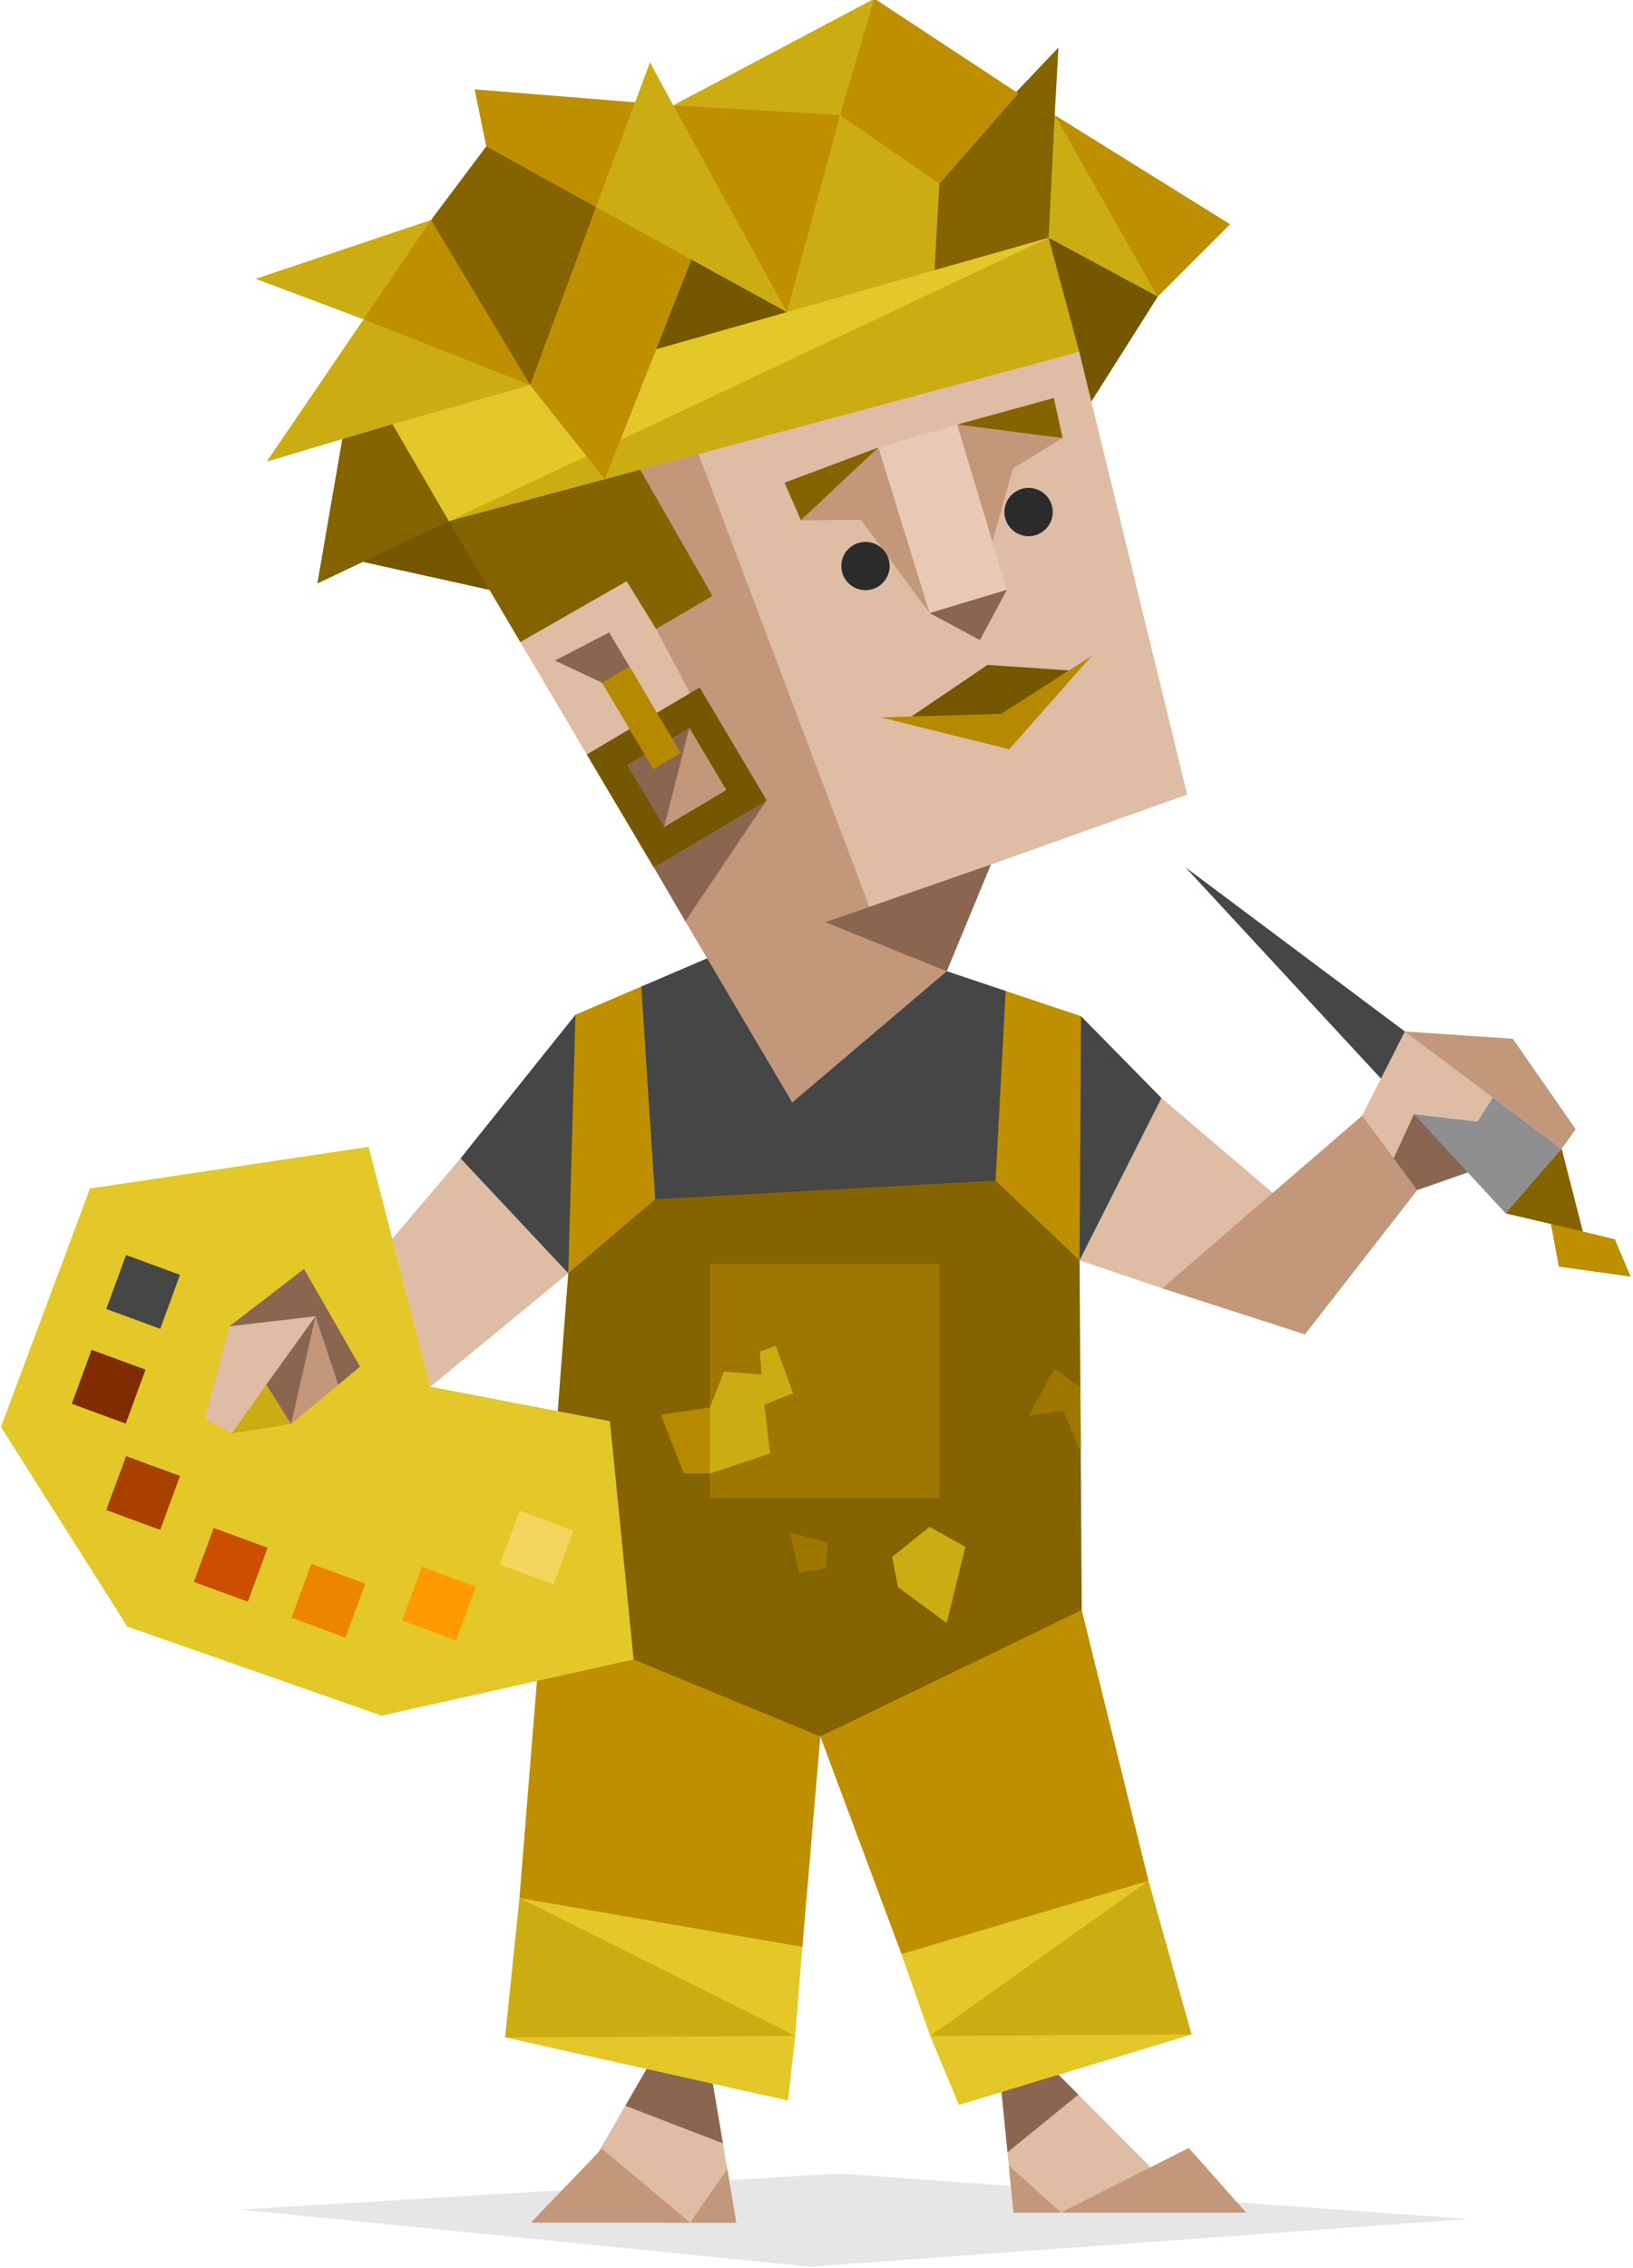 <svg width="288" height="400" viewBox="0 0 288 400" fill="none" xmlns="http://www.w3.org/2000/svg">
<g opacity="0.1">
<path d="M258.861 391.33L147.971 383.315L42.419 389.666L142.778 399.751L258.861 391.33Z" fill="black"/>
</g>
<path d="M177.682 379.569L178.744 390.203H194.449L199.64 387.659L204.074 383.363L190.187 369.399L183.412 369.168L177.682 379.569Z" fill="#DFBCA4"/>
<path d="M178.744 390.203L177.914 381.893L187.103 390.203L209.646 378.805L219.778 390.203H178.744Z" fill="#C3977A"/>
<path d="M120.541 369.167L127.499 377.985L129.857 391.976H117.445L111.673 386.96L105.541 379.568L110.281 371.358L120.541 369.167Z" fill="#DFBCA4"/>
<path d="M106.151 378.926L93.636 391.976H129.858L128.259 382.496L121.707 391.976L106.151 378.926Z" fill="#C3977A"/>
<path d="M186.697 365.889L181.157 366.428L176.621 368.937L177.682 379.57L190.187 369.4L186.697 365.889Z" fill="#8A6651"/>
<path d="M125.73 367.487L121.273 364.733L114.025 364.873L110.281 371.359L127.499 377.985L125.73 367.487Z" fill="#8A6651"/>
<path d="M190.777 283.944L167.497 293.349L144.676 306.234L158.987 344.609L181.08 339.949L202.555 331.69L190.777 283.944Z" fill="#BE8F00"/>
<path d="M158.987 344.609L164.053 359.047L183.782 346.982L202.555 331.691L158.987 344.609Z" fill="#E4C728"/>
<path d="M164.053 359.047L202.554 331.691L210.154 358.793L187.169 361.047L164.053 359.047Z" fill="#CCAC13"/>
<path d="M164.053 359.048L169.119 371.206L210.154 358.794L164.053 359.048Z" fill="#E4C728"/>
<path d="M144.676 306.234L141.509 343.342L118.639 340.812L91.608 334.73L95.535 285.97L124.484 295.92L144.676 306.234Z" fill="#BE8F00"/>
<path d="M91.609 334.731L117.012 349.439L140.243 359.047L141.509 343.343L91.609 334.731Z" fill="#E4C728"/>
<path d="M91.609 334.731L89.076 359.3L117.003 360.581L140.242 359.047L91.609 334.731Z" fill="#CCAC13"/>
<path d="M140.243 359.047L89.075 359.3L138.977 370.445L140.243 359.047Z" fill="#E4C728"/>
<path d="M166.978 171.282L177.361 174.757L183.114 180.239L190.65 179.205L204.834 193.642L200.76 206.884L190.396 222.265L100.221 224.545L89.432 215.445L81.224 204.281L101.488 178.951L109.207 177.954L113.103 173.981L124.719 169.011L142.649 181.907L166.978 171.282Z" fill="#464646"/>
<path d="M190.776 283.943L144.675 306.233L95.536 285.969L100.221 224.544L107.868 215.85L115.546 211.499L175.578 208.206L182.672 211.962L190.396 222.264L190.776 283.943Z" fill="#856300"/>
<path d="M190.65 179.205L190.397 222.266L175.578 208.207L177.356 174.756L190.65 179.205Z" fill="#BE8F00"/>
<path d="M113.103 173.981L115.546 211.501L100.22 224.544L101.487 178.951L113.103 173.981Z" fill="#BE8F00"/>
<path d="M165.692 264.186H125.172L125.172 222.889H165.692L165.692 264.186Z" fill="#9E7700"/>
<path d="M190.534 244.685L185.963 241.39L181.404 249.748L187.483 248.737L190.604 256.085L190.534 244.685Z" fill="#9E7700"/>
<path d="M163.926 269.252L157.341 274.57L158.354 279.89L166.966 286.224L170.259 272.798L163.926 269.252Z" fill="#CCAC13"/>
<path d="M125.173 259.879L135.811 256.335L134.798 247.723L139.864 245.696L136.824 237.337L134.038 238.35L134.292 242.403L127.706 241.897L125.173 248.23L124.227 253.422L125.173 259.879Z" fill="#CCAC13"/>
<path d="M145.942 272.039L139.356 270.266L140.876 277.358L145.689 276.599L145.942 272.039Z" fill="#9E7700"/>
<path d="M125.172 248.229L116.56 249.495L120.612 259.879H125.172L125.172 248.229Z" fill="#B58A00"/>
<path d="M224.592 210.486L204.833 193.642L190.396 222.264L204.961 227.204L218.278 222.556L224.592 210.486Z" fill="#DFBCA4"/>
<path d="M100.221 224.544L75.904 244.555L69.187 218.471L81.223 204.281L100.221 224.544Z" fill="#DFBCA4"/>
<path d="M65.012 202.255L15.872 209.6L0.167 251.649L22.458 286.857L67.292 302.562L111.747 292.655L107.566 250.636L75.904 244.556L65.012 202.255Z" fill="#E4C728"/>
<path d="M53.614 223.785L48.223 229.058L40.443 233.918L51.335 251.141L63.493 241.01L57.068 231.34L53.614 223.785Z" fill="#C3977A"/>
<path d="M59.657 244.207L55.642 232.144L40.443 233.918L53.615 223.785L63.493 241.01L59.657 244.207Z" fill="#8A6651"/>
<path d="M55.642 232.144L40.442 233.917L36.138 250.184L40.878 252.792L55.642 232.144Z" fill="#DFBCA4"/>
<path d="M31.747 224.828L22.235 221.336L18.743 230.847L28.255 234.34L31.747 224.828Z" fill="#464646"/>
<path d="M25.668 241.546L16.156 238.054L12.664 247.565L22.175 251.058L25.668 241.546Z" fill="#802C00"/>
<path d="M31.747 260.291L22.235 256.798L18.743 266.309L28.255 269.802L31.747 260.291Z" fill="#A84000"/>
<path d="M47.198 272.956L37.686 269.463L34.194 278.975L43.706 282.467L47.198 272.956Z" fill="#CC4E00"/>
<path d="M64.422 279.288L54.91 275.795L51.418 285.306L60.93 288.799L64.422 279.288Z" fill="#EC8500"/>
<path d="M83.927 279.794L74.415 276.301L70.923 285.812L80.433 289.305L83.927 279.794Z" fill="#FF9B01"/>
<path d="M101.151 269.916L91.639 266.424L88.147 275.934L97.659 279.426L101.151 269.916Z" fill="#F4D65D"/>
<path d="M55.641 232.144L51.334 251.142L46.949 244.207L55.641 232.144Z" fill="#8A6651"/>
<path d="M46.949 244.207L40.878 252.793L51.334 251.142L46.949 244.207Z" fill="#CCAC13"/>
<path d="M204.962 227.204L240.218 196.771L251.924 196.105L249.942 209.888L230.147 235.335L204.962 227.204Z" fill="#C3977A"/>
<path d="M240.219 196.772L249.943 209.887L258.861 206.768L251.766 188.407L240.219 196.772Z" fill="#8A6651"/>
<path d="M209.063 152.951L255.334 202.957L260.448 198.939L263.315 193.537L209.063 152.951Z" fill="#464646"/>
<path d="M273.52 215.859L274.92 223.369L287.585 225.142L284.799 218.556L279.154 217.177L275.782 214.61L273.52 215.859Z" fill="#BE8F00"/>
<path d="M275.427 202.597L279.154 217.177L265.548 213.995L270.015 207.352L275.427 202.597Z" fill="#856300"/>
<path d="M249.359 196.499L265.548 213.995L275.427 202.597L263.315 193.536L249.359 196.499Z" fill="#8F8F8F"/>
<path d="M245.785 204.281L249.358 196.5L260.562 197.825L263.314 193.537L247.768 181.907L240.218 196.772L245.785 204.281Z" fill="#DFBCA4"/>
<path d="M266.804 183.192L277.898 199.147L275.427 202.597L247.768 181.907L255.993 182.462L266.804 183.192Z" fill="#C3977A"/>
<path d="M79.158 91.897L133.62 78.694L190.338 62.048L189.559 53.876L184.93 41.931L130.983 66.384L79.158 91.897Z" fill="#CCAC13"/>
<path d="M184.931 41.93L127.36 56.197L69.207 74.81L71.688 82.281L79.158 91.898L184.931 41.93Z" fill="#E4C728"/>
<path d="M120.999 44.13L115.743 61.588L138.773 55.045L120.999 44.13Z" fill="#755700"/>
<path d="M184.932 41.93L194.142 45.008L204.182 52.314L192.476 70.812L189.895 65.542L190.34 62.047L184.932 41.93Z" fill="#755700"/>
<path d="M184.932 41.93L183.748 32.527L186.013 20.299L197.776 37.806L204.182 52.313L184.932 41.93Z" fill="#CCAC13"/>
<path d="M186.012 20.299L216.944 39.551L204.182 52.313L186.012 20.299Z" fill="#BE8F00"/>
<path d="M184.932 41.93L186.013 20.299L186.662 8.403L182.456 12.822L164.263 31.94L164.809 47.647L184.932 41.93Z" fill="#856300"/>
<path d="M149.821 11.223L148.159 20.3L157.152 28.097L165.68 32.413L179.606 16.478L154.216 -0.249L149.821 11.223Z" fill="#BE8F00"/>
<path d="M165.68 32.412L148.159 20.3L142.688 33.957L138.774 55.044L164.809 47.646L165.68 32.412Z" fill="#CCAC13"/>
<path d="M118.741 18.568L138.135 20.681L148.159 20.3L154.215 -0.249L118.741 18.568Z" fill="#CCAC13"/>
<path d="M148.16 20.299L118.742 18.569L124.974 32.625L138.774 55.045L148.16 20.299Z" fill="#BE8F00"/>
<path d="M63.998 99.094L86.327 104.035L82.834 96.193L79.158 91.897L71.747 93.685L63.998 99.094Z" fill="#755700"/>
<path d="M138.774 55.044L121.944 45.783L111.44 41.29L105.114 36.523L107.767 26.243L112.005 18.044L114.632 10.998L118.742 18.568L138.774 55.044Z" fill="#CCAC13"/>
<path d="M105.115 36.523L95.425 33.446L85.755 25.816L83.706 15.759L112.006 18.045L105.115 36.523Z" fill="#BE8F00"/>
<path d="M105.115 36.523L85.755 25.815L76.021 38.794L82.548 51.475L93.502 67.907L102.498 48.302L105.115 36.523Z" fill="#856300"/>
<path d="M60.362 77.441L55.966 102.908L79.158 91.897L69.208 74.809L64.98 74.58L60.362 77.441Z" fill="#856300"/>
<path d="M76.021 38.793L67.245 48.81L64.124 56.315L74.581 60.914L93.502 67.907L76.021 38.793Z" fill="#BE8F00"/>
<path d="M76.022 38.793L45.088 49.177L64.125 56.315L76.022 38.793Z" fill="#CCAC13"/>
<path d="M64.124 56.314L47.035 81.406L69.207 74.809L93.501 67.907L64.124 56.314Z" fill="#CCAC13"/>
<path d="M105.115 36.523L93.502 67.907L106.662 84.513L115.744 61.587L121.944 45.784L105.115 36.523Z" fill="#BE8F00"/>
<path d="M190.339 62.048L209.374 140.133L174.765 152.463L170.186 160.676L166.978 171.282L152.093 181.609L139.723 194.426L118.171 154.65L103.495 133.064L91.763 113.237L89.283 103.476L79.158 91.898L190.339 62.048Z" fill="#DFBCA4"/>
<path d="M113.326 121.449L107.432 111.533L97.856 116.491L106.166 120.408L113.326 121.449Z" fill="#8A6651"/>
<path d="M123.189 80.075L153.324 159.928L165.68 159.87L166.979 171.282L139.723 194.426L120.867 162.487L118.742 155.7L115.262 152.994L103.495 133.063L121.688 122.256L115.714 110.932L125.663 105.092L112.908 82.836L123.189 80.075Z" fill="#C3977A"/>
<path d="M141.252 91.75L151.836 91.681L163.95 108.121L161.631 88.744L154.916 78.915L141.252 91.75Z" fill="#C3977A"/>
<path d="M168.809 74.876L173.622 100.526L178.658 82.597L187.405 77.249L168.809 74.876Z" fill="#C3977A"/>
<path d="M154.916 78.914L138.354 85.126L141.252 91.75L154.916 78.914Z" fill="#856300"/>
<path d="M168.809 74.875L185.863 70.183L187.405 77.249L168.809 74.875Z" fill="#856300"/>
<path d="M160.746 126.349L174.159 117.258L188.538 118.227L177.036 126.836L160.746 126.349Z" fill="#755700"/>
<path d="M192.502 115.691L176.564 125.893L155.297 126.506L178.01 132.131L192.502 115.691Z" fill="#B58A00"/>
<path d="M112.909 82.835L125.664 105.092L115.714 110.933L110.522 102.496L91.763 113.237L79.158 91.898L112.909 82.835Z" fill="#856300"/>
<path d="M174.765 152.462L145.564 162.63L166.978 171.282L174.765 152.462Z" fill="#8A6651"/>
<path d="M121.581 128.358L117.127 145.848L107.883 135.657L121.581 128.358Z" fill="#8A6651"/>
<path d="M135.215 141.141L120.865 162.487L115.315 152.963L121.943 145.849L135.215 141.141Z" fill="#8A6651"/>
<path d="M168.809 74.875L154.915 78.914L163.95 108.121L177.577 104.01L168.809 74.875Z" fill="#E8C9B6"/>
<path d="M177.578 104.01L172.819 112.878L163.95 108.12L177.578 104.01Z" fill="#8A6651"/>
<path d="M123.394 121.243L135.215 141.142L115.315 152.963L103.495 133.064L123.394 121.243ZM110.61 134.876L117.127 145.849L128.1 139.33L121.582 128.358L110.61 134.876Z" fill="#755700"/>
<path d="M111.001 117.535L106.166 120.408L115.224 135.657L120.06 132.784L111.001 117.535Z" fill="#B58A00"/>
<path d="M156.898 99.824C156.898 102.177 154.991 104.084 152.639 104.084C150.286 104.084 148.378 102.177 148.378 99.824C148.378 97.471 150.286 95.564 152.639 95.564C154.991 95.564 156.898 97.471 156.898 99.824Z" fill="#2B2B2B"/>
<path d="M185.664 90.301C185.664 92.653 183.756 94.56 181.403 94.56C179.051 94.56 177.144 92.653 177.144 90.301C177.144 87.948 179.051 86.042 181.403 86.042C183.756 86.042 185.664 87.948 185.664 90.301Z" fill="#2B2B2B"/>
</svg>
